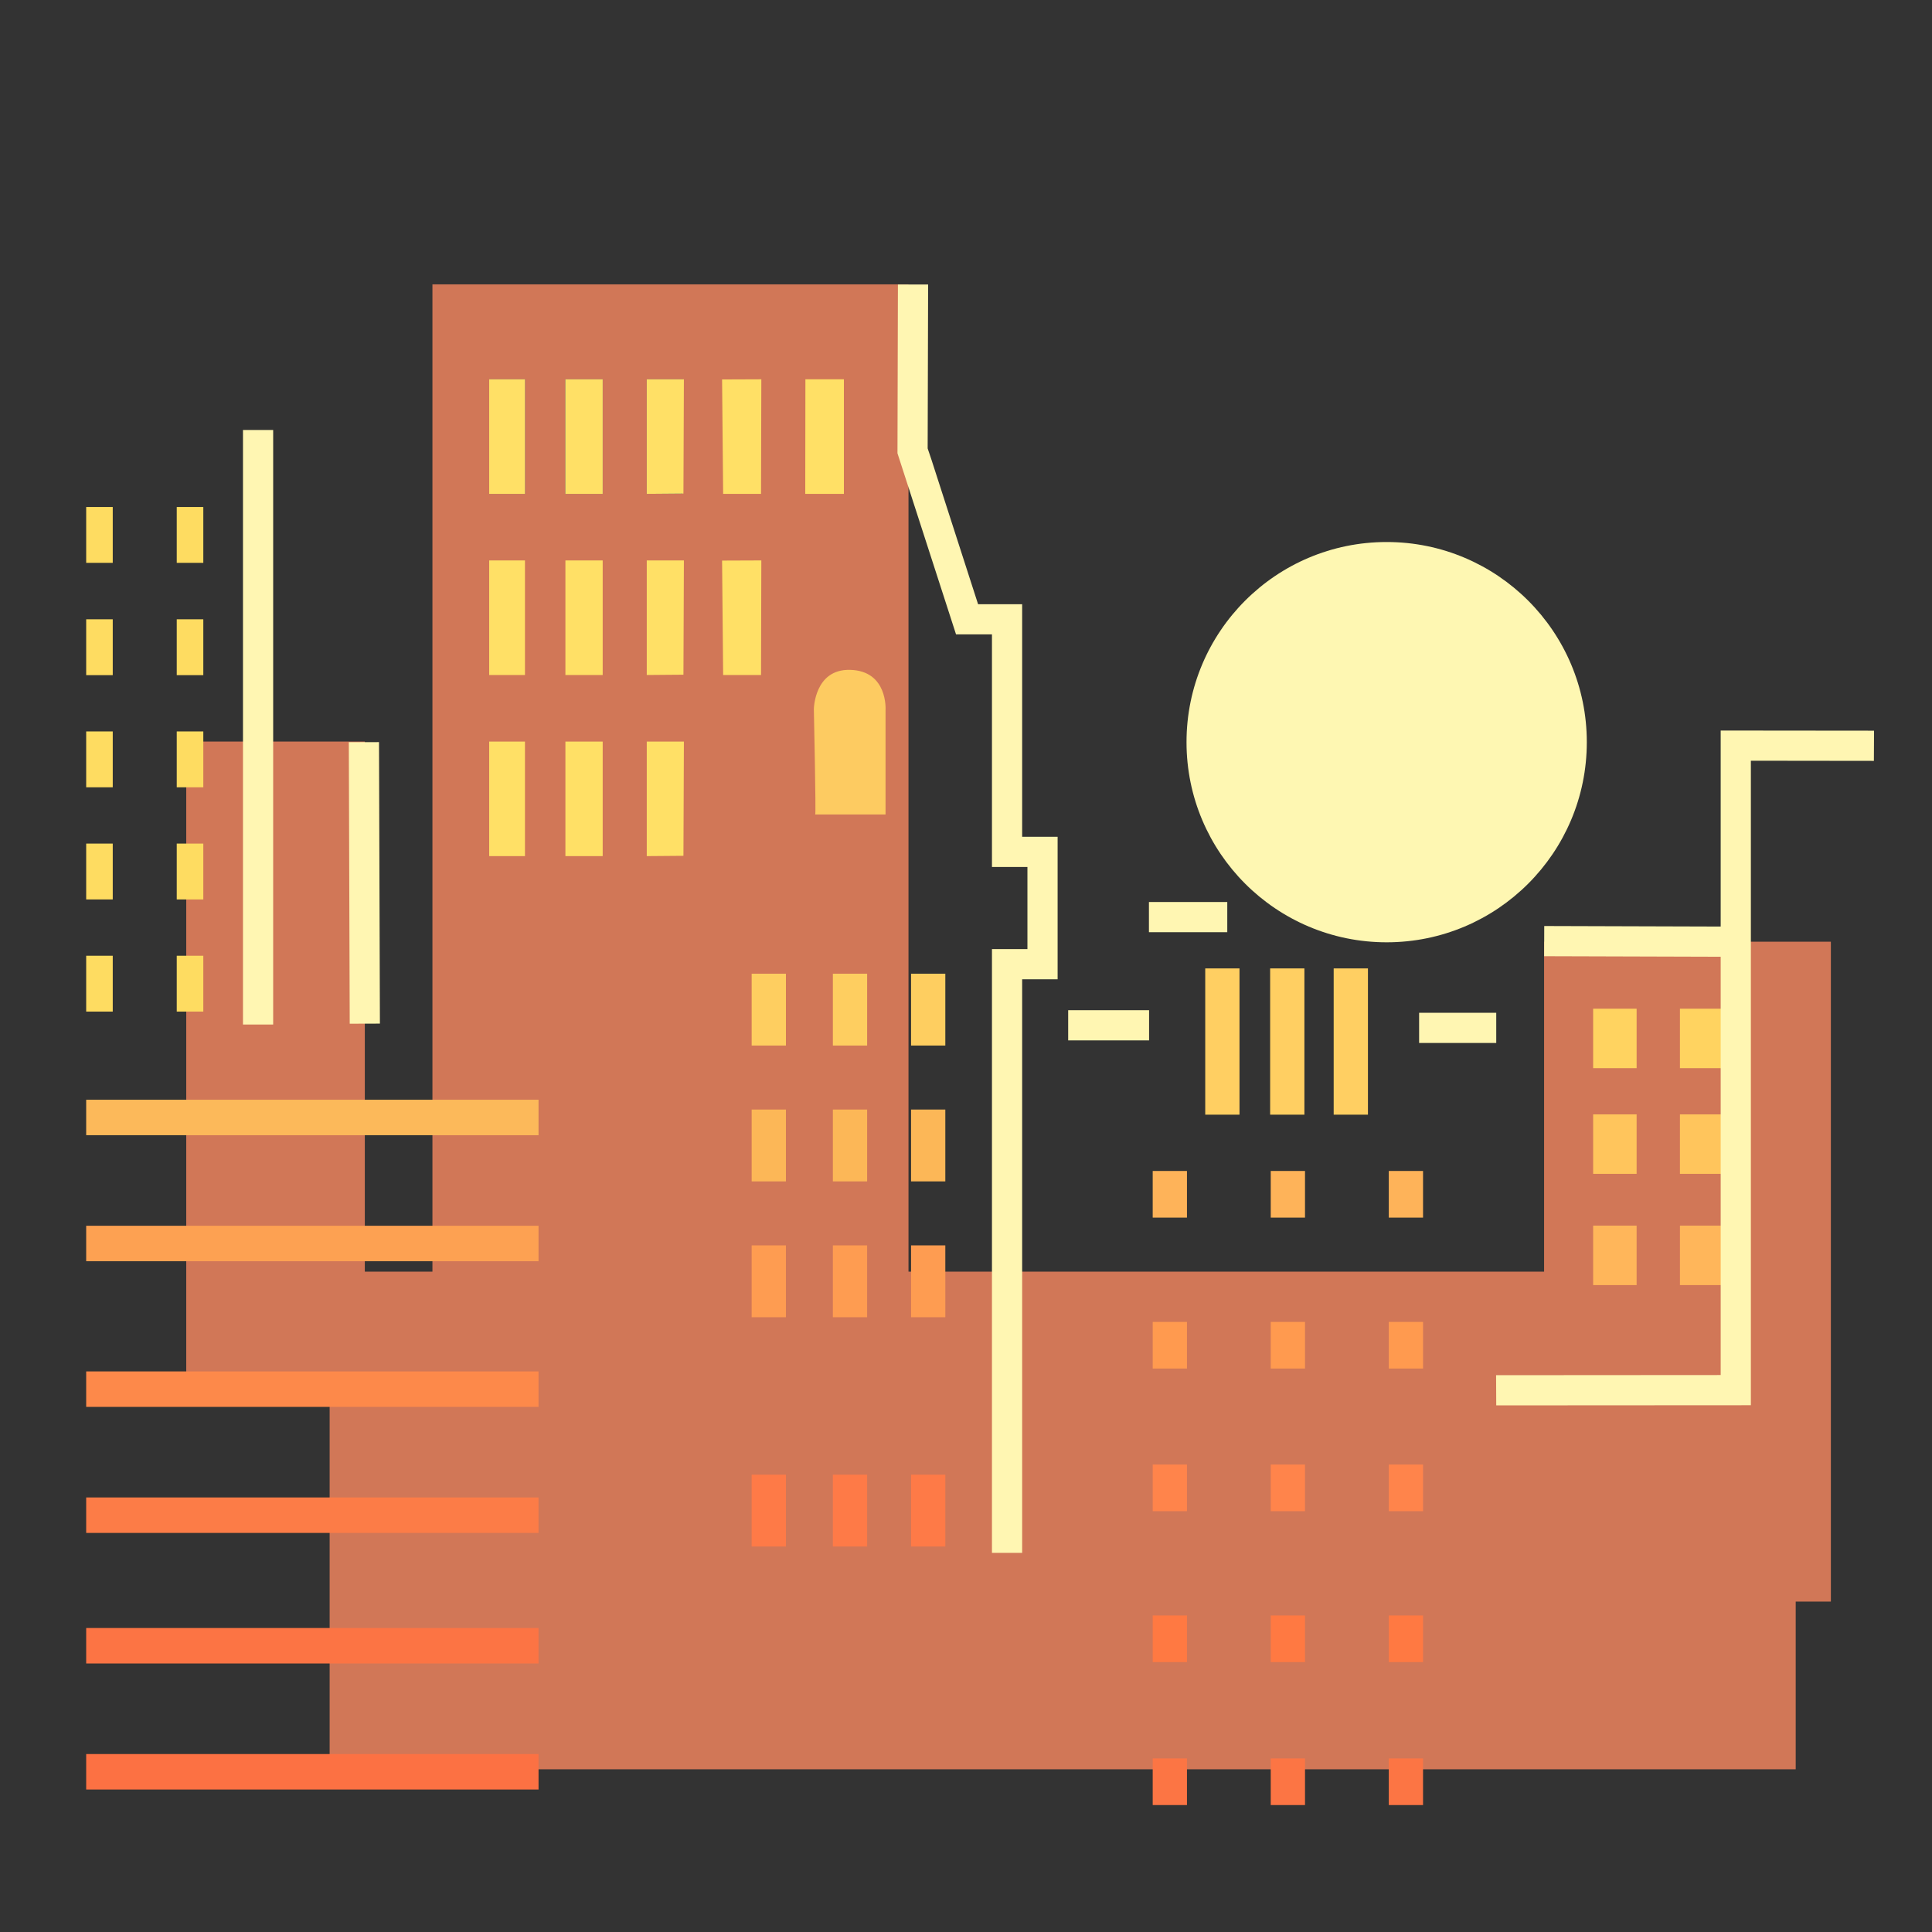 <svg xmlns="http://www.w3.org/2000/svg" width="3em" height="3em" viewBox="0 0 128 128"><rect x="0" y="0" width="128" height="128" fill="#333333" stroke="none"/><radialGradient id="" cx="88.195" cy="51.501" r="56.382" gradientTransform="matrix(0 -1 1.826 0 -5.84 139.696)" gradientUnits="userSpaceOnUse"><stop offset=".158" stop-color="#FEBC45"/><stop offset=".201" stop-color="#F8AE44"/><stop offset=".328" stop-color="#E98B40"/><stop offset=".432" stop-color="#E0763E"/><stop offset=".5" stop-color="#DD6E3D"/><stop offset=".76" stop-color="#C05E5D"/><stop offset=".99" stop-color="#A95E75"/></radialGradient><path fill="url(#)" d="M116.62 124.26H11.32c-4.15 0-7.52-3.37-7.52-7.52V11.44c0-4.15 3.37-7.52 7.52-7.52h105.3c4.15 0 7.52 3.37 7.52 7.52v105.3c.01 4.15-3.36 7.52-7.52 7.52"/><radialGradient id="" cx="25.529" cy="113.093" r="140.58" gradientUnits="userSpaceOnUse"><stop offset=".817" stop-color="#DD6E3D" stop-opacity="0"/><stop offset=".936" stop-color="#B86365" stop-opacity=".651"/><stop offset="1" stop-color="#A95E75"/></radialGradient><path fill="url(#)" d="M116.62 124.26H11.32c-4.15 0-7.52-3.37-7.52-7.52V11.44c0-4.15 3.37-7.52 7.52-7.52h105.3c4.15 0 7.52 3.37 7.52 7.52v105.3c.01 4.15-3.36 7.52-7.52 7.52"/><radialGradient id="" cx="87.87" cy="113.71" r="112.193" gradientUnits="userSpaceOnUse"><stop offset=".411" stop-color="#FD960C"/><stop offset=".61" stop-color="#F2811B" stop-opacity=".662"/><stop offset=".833" stop-color="#EA7028" stop-opacity=".283"/><stop offset="1" stop-color="#E76A2C" stop-opacity="0"/></radialGradient><path fill="url(#)" d="M116.62 124.26H11.32c-4.15 0-7.52-3.37-7.52-7.52V11.44c0-4.15 3.37-7.52 7.52-7.52h105.3c4.15 0 7.52 3.37 7.52 7.52v105.3c.01 4.15-3.36 7.52-7.52 7.52"/><circle cx="91.87" cy="49.17" r="13.26" fill="#FEF7B2"/><path fill="#D17757" d="M121.3 62.39h-19v21.86H60.19V18.84H28.65v65.41h-4.48V49.13H12.34v42.65h9.5v25.44h97.13v-11.11h2.33z"/><path fill="#3F737B" d="M32.41 25.13h2.37v7.59h-2.37zm5.05 0h2.47v7.59h-2.47zm7.81 0h-2.42v7.59l2.36-.02z"/><path fill="#FFE066" d="m50.44 25.13l-2.6.01l.07 7.58h2.51zm-18.03 0h2.37v7.59h-2.37zm5.05 0h2.47v7.59h-2.47zm7.85 0h-2.46v7.59l2.43-.02zm5.13 12l-2.6.01l.07 7.58h2.51zm-18.03 0h2.37v7.59h-2.37zm5.05 0h2.47v7.59h-2.47zm7.85 0h-2.46v7.59l2.43-.02zm-12.9 12h2.37v7.59h-2.37zm5.05 0h2.47v7.59h-2.47zm7.85 0h-2.46v7.59l2.43-.02zm8.05-24l-.01 7.59h2.56v-7.59z"/><path fill="#FFB65A" d="M105.55 81.2h2.88v3.94h-2.88zm5.75 0h2.88v3.94h-2.88z"/><path fill="#FFC55C" d="M105.55 73.83h2.88v3.94h-2.88zm5.75 0h2.88v3.94h-2.88z"/><path fill="#FFD360" d="M105.55 66.83h2.88v3.94h-2.88zm5.75 0h2.88v3.94h-2.88z"/><radialGradient id="" cx="56.989" cy="23.279" r="100.394" gradientUnits="userSpaceOnUse"><stop offset=".51" stop-color="#911F4E"/><stop offset=".934" stop-color="#6D0C36"/></radialGradient><path fill="url(#)" d="M115 49.4c-.36.73 0 42.7 0 42.7H99.13v-24h-5.11v-7.67h-4.53v-6.51h-8.16v6.84h-5.19v7.17h-5.36v34.95h-5.04v-39h2.35v-7.44h-2.35V41.03h-2.65l-3.61-11.16h-7.11L48.8 41.03h-2.79v15.41h-2.48v7.44h2.48v39h-7.18V67.83H17.19V28.47s-13.35-.09-13.39-.05v88.32c0 4.15 3.37 7.52 7.52 7.52h105.3c4.15 0 7.52-3.37 7.52-7.52V49.4z"/><path fill="#FC7143" d="M5.71 116.21h29.97v2.35H5.71z"/><path fill="#FC7444" d="M5.71 107.86h29.97v2.35H5.71z"/><path fill="#FC7C47" d="M5.71 99.21h29.97v2.35H5.71z"/><path fill="#FD894A" d="M5.71 90.86h29.97v2.35H5.71z"/><path fill="#FDA152" d="M5.71 81.21h29.97v2.35H5.71z"/><path fill="#FCB95A" d="M5.71 72.86h29.97v2.35H5.71z"/><path fill="#FEDC61" d="M5.71 63.32h1.76v3.7H5.71zm6 0h1.76v3.7h-1.76zm-6-7.43h1.76v3.7H5.71zm6 0h1.76v3.7h-1.76zm-6-7.43h1.76v3.7H5.71zm6 0h1.76v3.7h-1.76zm-6-7.43h1.76v3.7H5.71zm6 0h1.76v3.7h-1.76zm-6-7.44h1.76v3.7H5.71zm6 0h1.76v3.7h-1.76z"/><path fill="#FECE60" d="M49.8 64.51h2.27v4.76H49.8zm5.38 0h2.27v4.76h-2.27zm5.18 0h2.27v4.76h-2.27z"/><path fill="#FE7A47" d="M49.8 97.7h2.27v4.76H49.8zm5.38 0h2.27v4.76h-2.27zm5.18 0h2.27v4.76h-2.27z"/><path fill="#FCB757" d="M49.8 73.51h2.27v4.76H49.8zm5.38 0h2.27v4.76h-2.27zm5.18 0h2.27v4.76h-2.27z"/><path fill="#FE9C51" d="M49.8 82.51h2.27v4.76H49.8zm5.38 0h2.27v4.76h-2.27zm5.18 0h2.27v4.76h-2.27z"/><path fill="#FDCB61" d="M54.01 53.96h4.66v-6.92s.17-2.6-2.35-2.66c-2.37-.06-2.4 2.6-2.4 2.6s.15 6.98.09 6.98"/><path fill="#FFCF62" d="M79.85 64.16h2.27v9.69h-2.27zm8.51 0h2.27v9.69h-2.27zm-4.21 0h2.27v9.69h-2.27z"/><path fill="#FEB359" d="M76.37 77.58h2.27v3.09h-2.27zm7.82 0h2.27v3.09h-2.27zm7.82 0h2.27v3.09h-2.27z"/><path fill="#FF9A4F" d="M76.37 87.58h2.27v3.09h-2.27zm7.82 0h2.27v3.09h-2.27zm7.82 0h2.27v3.09h-2.27z"/><path fill="#FF844B" d="M76.37 97.03h2.27v3.09h-2.27zm7.82 0h2.27v3.09h-2.27zm7.82 0h2.27v3.09h-2.27z"/><path fill="#FF7942" d="M76.37 107.03h2.27v3.09h-2.27zm7.82 0h2.27v3.09h-2.27zm7.82 0h2.27v3.09h-2.27z"/><path fill="#FC7544" d="M76.37 116.5h2.27v3.09h-2.27zm7.82 0h2.27v3.09h-2.27zm7.82 0h2.27v3.09h-2.27z"/><path fill="#FFF6B2" d="m23.11 49.173l2-.006l.06 18.65l-2 .006zm-7.012-20.687h2v39.39h-2zm86.206 34.865l.006-2l11.86.036l-.006 2z"/><path fill="#FFF6B2" d="m99.13 93.11l-.01-2L114 91.1V48.4l10.16.01l-.01 2l-8.15-.01v42.7zM94.02 67.1h5.11v2h-5.11zm-17.9-7.34h5.19v2h-5.19zm-5.35 7.17h5.36v2h-5.36zm-3.05 35.95h-2v-40h2.35v-5.44h-2.35V42.03h-2.38l-3.88-12l.03-11.18h2l-.03 10.86l.25.74l3.09 9.58h2.92v15.41h2.35v9.44h-2.35z"/><radialGradient id="" cx="91.818" cy="49.529" r="22.854" gradientTransform="matrix(.036 -1.311 1.146 .038 31.606 168.045)" gradientUnits="userSpaceOnUse"><stop offset=".198" stop-color="#FFF6B2"/><stop offset=".767" stop-color="#FFF6B2" stop-opacity="0"/></radialGradient><ellipse cx="92.29" cy="49.46" fill="url(#)" opacity=".63" rx="28.37" ry="30.07"/></svg>